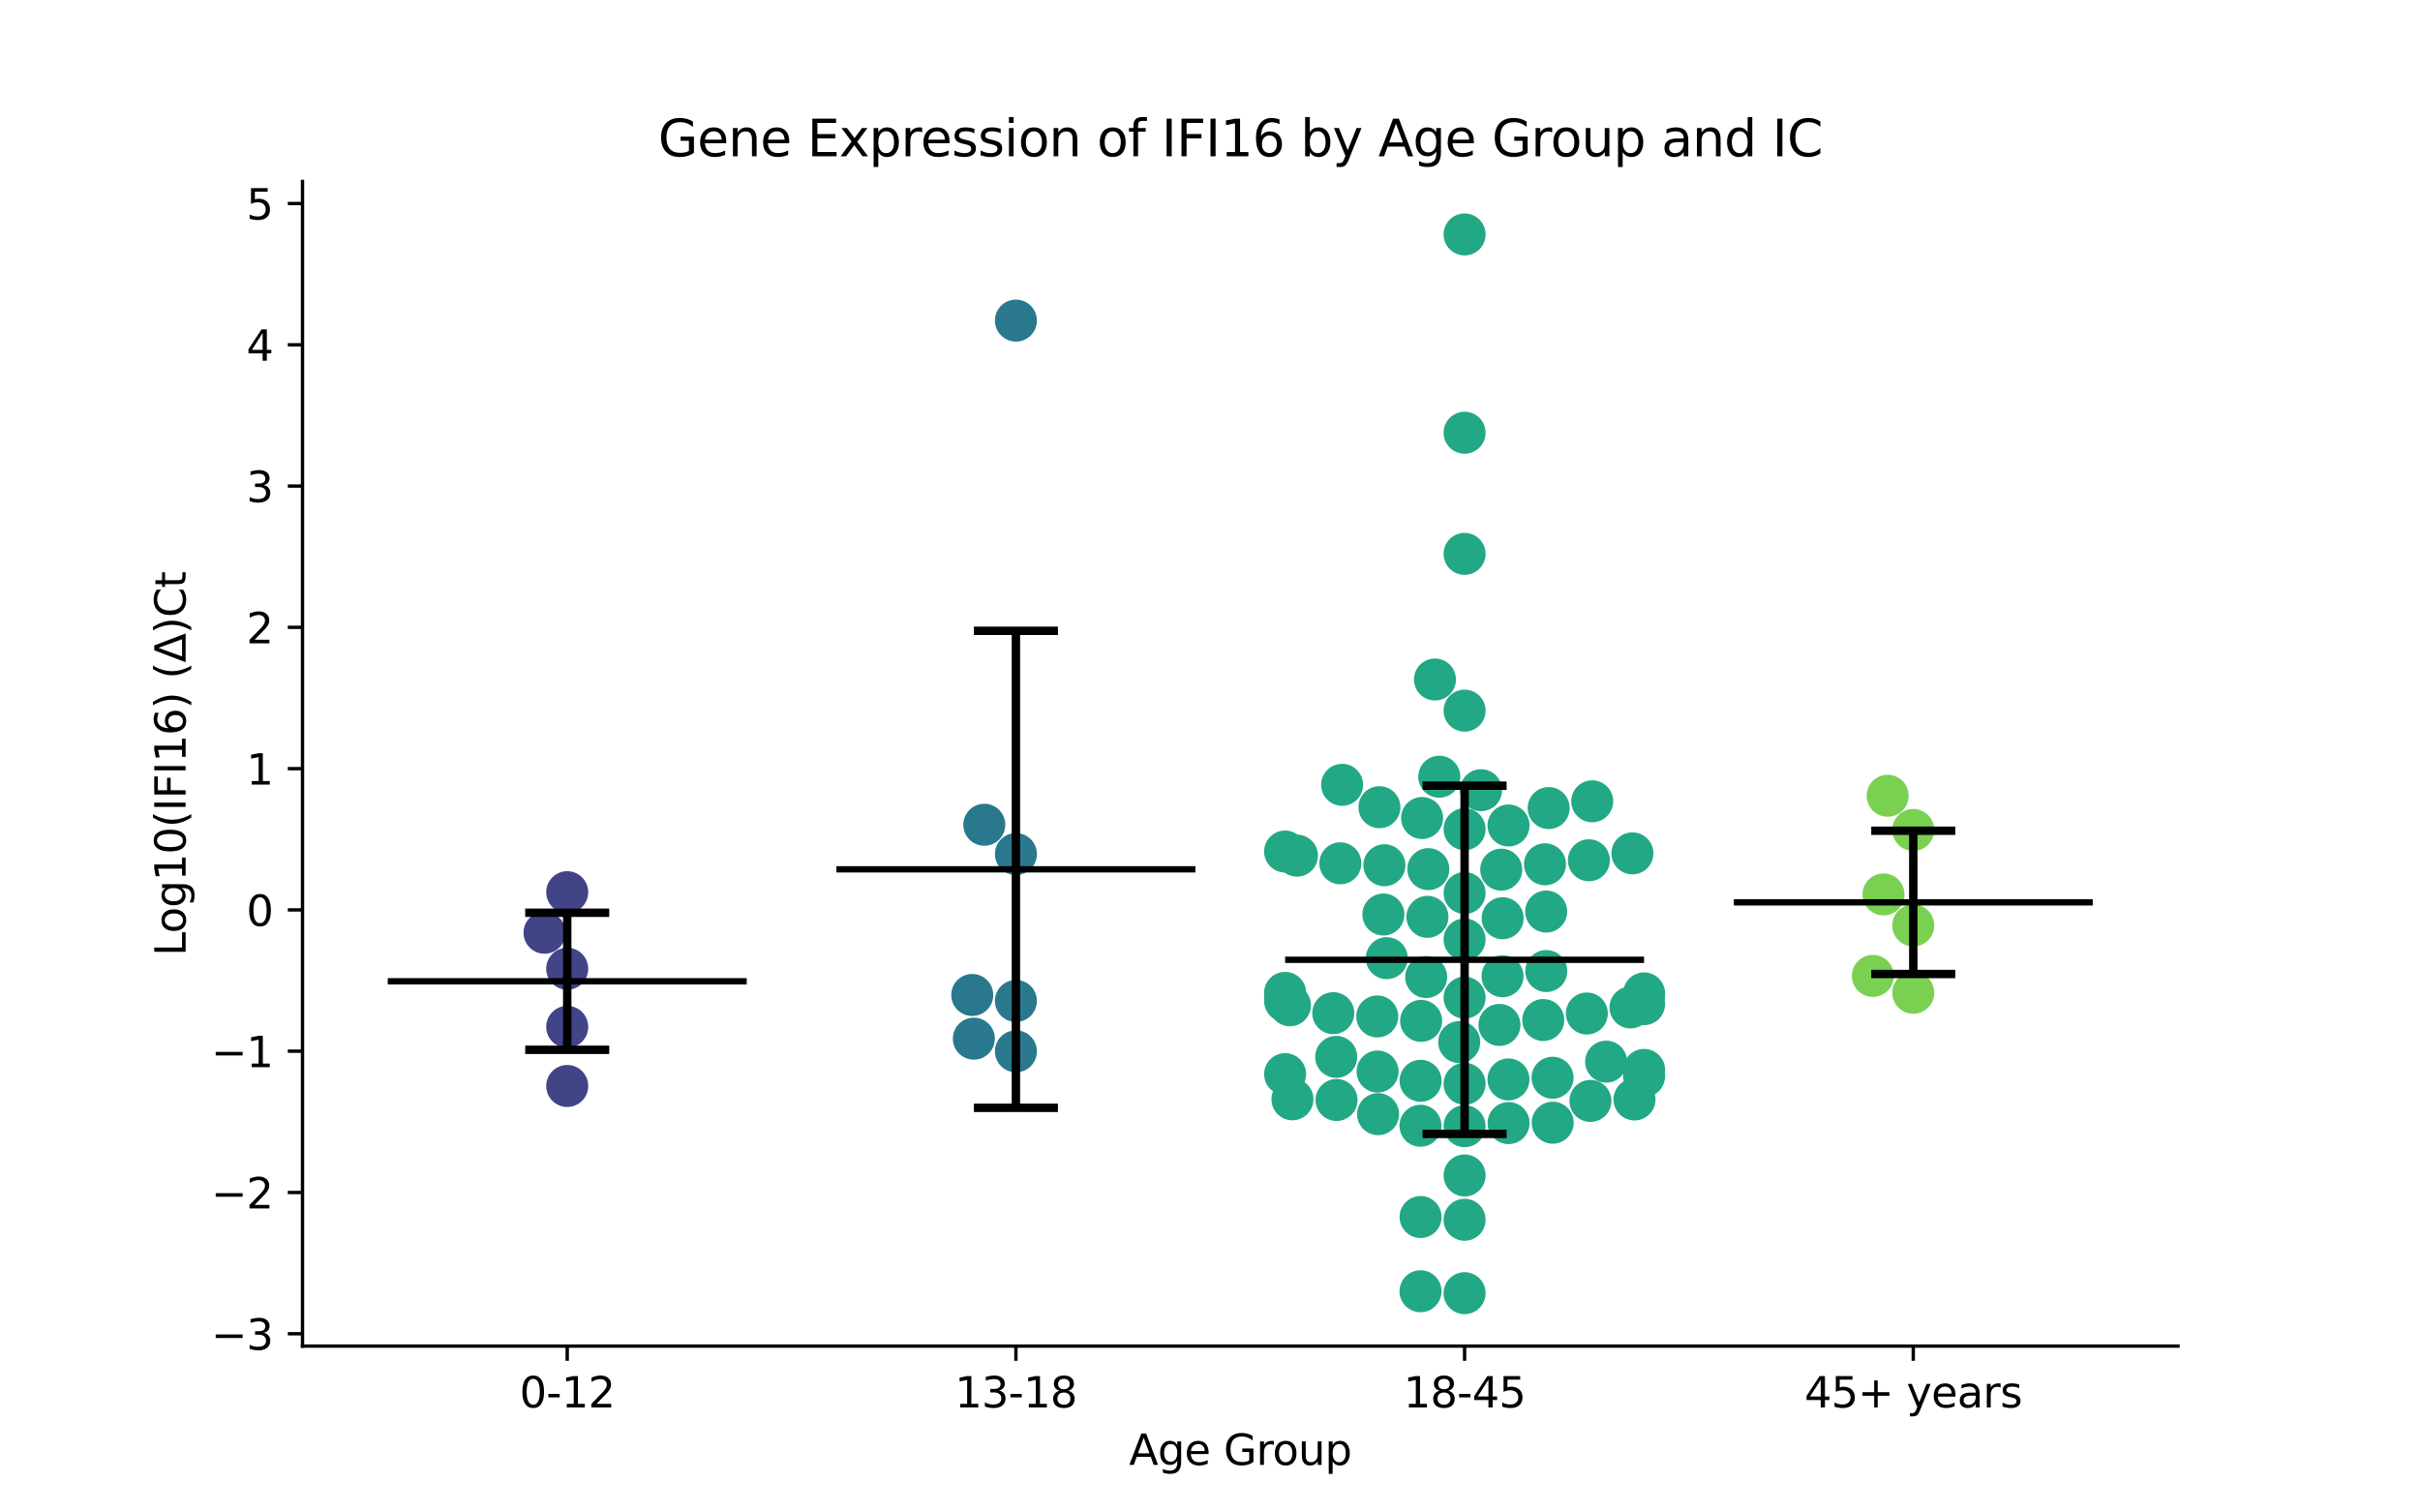 <?xml version="1.0" encoding="utf-8" standalone="no"?>
<!DOCTYPE svg PUBLIC "-//W3C//DTD SVG 1.1//EN"
  "http://www.w3.org/Graphics/SVG/1.1/DTD/svg11.dtd">
<svg xmlns:xlink="http://www.w3.org/1999/xlink" width="576pt" height="360pt" viewBox="0 0 576 360" xmlns="http://www.w3.org/2000/svg" version="1.1">
 <defs>
  <style type="text/css">*{stroke-linejoin: round; stroke-linecap: butt}</style>
 </defs>
 <g id="figure_1">
  <g id="patch_1">
   <path d="M 0 360 
L 576 360 
L 576 0 
L 0 0 
z
" style="fill: #ffffff"/>
  </g>
  <g id="axes_1">
   <g id="patch_2">
    <path d="M 72 320.4 
L 518.4 320.4 
L 518.4 43.2 
L 72 43.2 
z
" style="fill: #ffffff"/>
   </g>
   <g id="PathCollection_1">
    <defs>
     <path id="C0_0_2a2bb9b357" d="M 0 5 
C 1.326 5 2.598 4.473 3.536 3.536 
C 4.473 2.598 5 1.326 5 -0 
C 5 -1.326 4.473 -2.598 3.536 -3.536 
C 2.598 -4.473 1.326 -5 0 -5 
C -1.326 -5 -2.598 -4.473 -3.536 -3.536 
C -4.473 -2.598 -5 -1.326 -5 0 
C -5 1.326 -4.473 2.598 -3.536 3.536 
C -2.598 4.473 -1.326 5 0 5 
z
"/>
    </defs>
    <g clip-path="url(#p6f9112e0fc)">
     <use xlink:href="#C0_0_2a2bb9b357" x="135.009" y="258.481" style="fill: #414487"/>
    </g>
    <g clip-path="url(#p6f9112e0fc)">
     <use xlink:href="#C0_0_2a2bb9b357" x="135.009" y="212.359" style="fill: #414487"/>
    </g>
    <g clip-path="url(#p6f9112e0fc)">
     <use xlink:href="#C0_0_2a2bb9b357" x="135.009" y="244.415" style="fill: #414487"/>
    </g>
    <g clip-path="url(#p6f9112e0fc)">
     <use xlink:href="#C0_0_2a2bb9b357" x="135.009" y="230.581" style="fill: #414487"/>
    </g>
    <g clip-path="url(#p6f9112e0fc)">
     <use xlink:href="#C0_0_2a2bb9b357" x="129.608" y="222.005" style="fill: #414487"/>
    </g>
   </g>
   <g id="PathCollection_2">
    <defs>
     <path id="C1_0_0e72e555b3" d="M 0 5 
C 1.326 5 2.598 4.473 3.536 3.536 
C 4.473 2.598 5 1.326 5 -0 
C 5 -1.326 4.473 -2.598 3.536 -3.536 
C 2.598 -4.473 1.326 -5 0 -5 
C -1.326 -5 -2.598 -4.473 -3.536 -3.536 
C -4.473 -2.598 -5 -1.326 -5 0 
C -5 1.326 -4.473 2.598 -3.536 3.536 
C -2.598 4.473 -1.326 5 0 5 
z
"/>
    </defs>
    <g clip-path="url(#p6f9112e0fc)">
     <use xlink:href="#C1_0_0e72e555b3" x="241.803" y="250.237" style="fill: #2a788e"/>
    </g>
    <g clip-path="url(#p6f9112e0fc)">
     <use xlink:href="#C1_0_0e72e555b3" x="241.803" y="76.306" style="fill: #2a788e"/>
    </g>
    <g clip-path="url(#p6f9112e0fc)">
     <use xlink:href="#C1_0_0e72e555b3" x="231.41" y="236.822" style="fill: #2a788e"/>
    </g>
    <g clip-path="url(#p6f9112e0fc)">
     <use xlink:href="#C1_0_0e72e555b3" x="234.278" y="196.308" style="fill: #2a788e"/>
    </g>
    <g clip-path="url(#p6f9112e0fc)">
     <use xlink:href="#C1_0_0e72e555b3" x="241.803" y="203.282" style="fill: #2a788e"/>
    </g>
    <g clip-path="url(#p6f9112e0fc)">
     <use xlink:href="#C1_0_0e72e555b3" x="241.803" y="238.247" style="fill: #2a788e"/>
    </g>
    <g clip-path="url(#p6f9112e0fc)">
     <use xlink:href="#C1_0_0e72e555b3" x="231.791" y="247.222" style="fill: #2a788e"/>
    </g>
   </g>
   <g id="PathCollection_3">
    <defs>
     <path id="C2_0_ec15ab5135" d="M 0 5 
C 1.326 5 2.598 4.473 3.536 3.536 
C 4.473 2.598 5 1.326 5 -0 
C 5 -1.326 4.473 -2.598 3.536 -3.536 
C 2.598 -4.473 1.326 -5 0 -5 
C -1.326 -5 -2.598 -4.473 -3.536 -3.536 
C -4.473 -2.598 -5 -1.326 -5 0 
C -5 1.326 -4.473 2.598 -3.536 3.536 
C -2.598 4.473 -1.326 5 0 5 
z
"/>
    </defs>
    <g clip-path="url(#p6f9112e0fc)">
     <use xlink:href="#C2_0_ec15ab5135" x="308.697" y="203.656" style="fill: #22a884"/>
    </g>
    <g clip-path="url(#p6f9112e0fc)">
     <use xlink:href="#C2_0_ec15ab5135" x="348.597" y="197.363" style="fill: #22a884"/>
    </g>
    <g clip-path="url(#p6f9112e0fc)">
     <use xlink:href="#C2_0_ec15ab5135" x="388.541" y="203.119" style="fill: #22a884"/>
    </g>
    <g clip-path="url(#p6f9112e0fc)">
     <use xlink:href="#C2_0_ec15ab5135" x="338.248" y="242.992" style="fill: #22a884"/>
    </g>
    <g clip-path="url(#p6f9112e0fc)">
     <use xlink:href="#C2_0_ec15ab5135" x="338.12" y="289.675" style="fill: #22a884"/>
    </g>
    <g clip-path="url(#p6f9112e0fc)">
     <use xlink:href="#C2_0_ec15ab5135" x="367.731" y="205.714" style="fill: #22a884"/>
    </g>
    <g clip-path="url(#p6f9112e0fc)">
     <use xlink:href="#C2_0_ec15ab5135" x="339.964" y="206.871" style="fill: #22a884"/>
    </g>
    <g clip-path="url(#p6f9112e0fc)">
     <use xlink:href="#C2_0_ec15ab5135" x="352.514" y="188.085" style="fill: #22a884"/>
    </g>
    <g clip-path="url(#p6f9112e0fc)">
     <use xlink:href="#C2_0_ec15ab5135" x="348.597" y="212.563" style="fill: #22a884"/>
    </g>
    <g clip-path="url(#p6f9112e0fc)">
     <use xlink:href="#C2_0_ec15ab5135" x="342.571" y="184.872" style="fill: #22a884"/>
    </g>
    <g clip-path="url(#p6f9112e0fc)">
     <use xlink:href="#C2_0_ec15ab5135" x="338.475" y="194.704" style="fill: #22a884"/>
    </g>
    <g clip-path="url(#p6f9112e0fc)">
     <use xlink:href="#C2_0_ec15ab5135" x="319.443" y="186.803" style="fill: #22a884"/>
    </g>
    <g clip-path="url(#p6f9112e0fc)">
     <use xlink:href="#C2_0_ec15ab5135" x="339.456" y="232.549" style="fill: #22a884"/>
    </g>
    <g clip-path="url(#p6f9112e0fc)">
     <use xlink:href="#C2_0_ec15ab5135" x="369.532" y="256.518" style="fill: #22a884"/>
    </g>
    <g clip-path="url(#p6f9112e0fc)">
     <use xlink:href="#C2_0_ec15ab5135" x="348.597" y="131.834" style="fill: #22a884"/>
    </g>
    <g clip-path="url(#p6f9112e0fc)">
     <use xlink:href="#C2_0_ec15ab5135" x="330.074" y="228.06" style="fill: #22a884"/>
    </g>
    <g clip-path="url(#p6f9112e0fc)">
     <use xlink:href="#C2_0_ec15ab5135" x="378.975" y="190.727" style="fill: #22a884"/>
    </g>
    <g clip-path="url(#p6f9112e0fc)">
     <use xlink:href="#C2_0_ec15ab5135" x="391.315" y="239.006" style="fill: #22a884"/>
    </g>
    <g clip-path="url(#p6f9112e0fc)">
     <use xlink:href="#C2_0_ec15ab5135" x="348.597" y="290.329" style="fill: #22a884"/>
    </g>
    <g clip-path="url(#p6f9112e0fc)">
     <use xlink:href="#C2_0_ec15ab5135" x="391.315" y="236.995" style="fill: #22a884"/>
    </g>
    <g clip-path="url(#p6f9112e0fc)">
     <use xlink:href="#C2_0_ec15ab5135" x="368.612" y="192.336" style="fill: #22a884"/>
    </g>
    <g clip-path="url(#p6f9112e0fc)">
     <use xlink:href="#C2_0_ec15ab5135" x="341.544" y="161.738" style="fill: #22a884"/>
    </g>
    <g clip-path="url(#p6f9112e0fc)">
     <use xlink:href="#C2_0_ec15ab5135" x="348.597" y="268.054" style="fill: #22a884"/>
    </g>
    <g clip-path="url(#p6f9112e0fc)">
     <use xlink:href="#C2_0_ec15ab5135" x="327.807" y="241.932" style="fill: #22a884"/>
    </g>
    <g clip-path="url(#p6f9112e0fc)">
     <use xlink:href="#C2_0_ec15ab5135" x="329.264" y="217.671" style="fill: #22a884"/>
    </g>
    <g clip-path="url(#p6f9112e0fc)">
     <use xlink:href="#C2_0_ec15ab5135" x="307.025" y="239.275" style="fill: #22a884"/>
    </g>
    <g clip-path="url(#p6f9112e0fc)">
     <use xlink:href="#C2_0_ec15ab5135" x="378.546" y="262.04" style="fill: #22a884"/>
    </g>
    <g clip-path="url(#p6f9112e0fc)">
     <use xlink:href="#C2_0_ec15ab5135" x="319.021" y="205.481" style="fill: #22a884"/>
    </g>
    <g clip-path="url(#p6f9112e0fc)">
     <use xlink:href="#C2_0_ec15ab5135" x="348.597" y="102.996" style="fill: #22a884"/>
    </g>
    <g clip-path="url(#p6f9112e0fc)">
     <use xlink:href="#C2_0_ec15ab5135" x="388.086" y="239.792" style="fill: #22a884"/>
    </g>
    <g clip-path="url(#p6f9112e0fc)">
     <use xlink:href="#C2_0_ec15ab5135" x="328.328" y="192.133" style="fill: #22a884"/>
    </g>
    <g clip-path="url(#p6f9112e0fc)">
     <use xlink:href="#C2_0_ec15ab5135" x="305.879" y="202.682" style="fill: #22a884"/>
    </g>
    <g clip-path="url(#p6f9112e0fc)">
     <use xlink:href="#C2_0_ec15ab5135" x="348.597" y="55.8" style="fill: #22a884"/>
    </g>
    <g clip-path="url(#p6f9112e0fc)">
     <use xlink:href="#C2_0_ec15ab5135" x="391.315" y="254.665" style="fill: #22a884"/>
    </g>
    <g clip-path="url(#p6f9112e0fc)">
     <use xlink:href="#C2_0_ec15ab5135" x="338.124" y="257.25" style="fill: #22a884"/>
    </g>
    <g clip-path="url(#p6f9112e0fc)">
     <use xlink:href="#C2_0_ec15ab5135" x="348.597" y="169.146" style="fill: #22a884"/>
    </g>
    <g clip-path="url(#p6f9112e0fc)">
     <use xlink:href="#C2_0_ec15ab5135" x="359.056" y="196.48" style="fill: #22a884"/>
    </g>
    <g clip-path="url(#p6f9112e0fc)">
     <use xlink:href="#C2_0_ec15ab5135" x="368.022" y="216.967" style="fill: #22a884"/>
    </g>
    <g clip-path="url(#p6f9112e0fc)">
     <use xlink:href="#C2_0_ec15ab5135" x="359.041" y="256.928" style="fill: #22a884"/>
    </g>
    <g clip-path="url(#p6f9112e0fc)">
     <use xlink:href="#C2_0_ec15ab5135" x="338.098" y="267.951" style="fill: #22a884"/>
    </g>
    <g clip-path="url(#p6f9112e0fc)">
     <use xlink:href="#C2_0_ec15ab5135" x="338.108" y="307.342" style="fill: #22a884"/>
    </g>
    <g clip-path="url(#p6f9112e0fc)">
     <use xlink:href="#C2_0_ec15ab5135" x="348.597" y="307.8" style="fill: #22a884"/>
    </g>
    <g clip-path="url(#p6f9112e0fc)">
     <use xlink:href="#C2_0_ec15ab5135" x="357.317" y="206.992" style="fill: #22a884"/>
    </g>
    <g clip-path="url(#p6f9112e0fc)">
     <use xlink:href="#C2_0_ec15ab5135" x="305.879" y="236.634" style="fill: #22a884"/>
    </g>
    <g clip-path="url(#p6f9112e0fc)">
     <use xlink:href="#C2_0_ec15ab5135" x="305.879" y="238.271" style="fill: #22a884"/>
    </g>
    <g clip-path="url(#p6f9112e0fc)">
     <use xlink:href="#C2_0_ec15ab5135" x="359.069" y="267.316" style="fill: #22a884"/>
    </g>
    <g clip-path="url(#p6f9112e0fc)">
     <use xlink:href="#C2_0_ec15ab5135" x="329.509" y="205.942" style="fill: #22a884"/>
    </g>
    <g clip-path="url(#p6f9112e0fc)">
     <use xlink:href="#C2_0_ec15ab5135" x="348.597" y="237.47" style="fill: #22a884"/>
    </g>
    <g clip-path="url(#p6f9112e0fc)">
     <use xlink:href="#C2_0_ec15ab5135" x="327.882" y="255.046" style="fill: #22a884"/>
    </g>
    <g clip-path="url(#p6f9112e0fc)">
     <use xlink:href="#C2_0_ec15ab5135" x="368.044" y="231.127" style="fill: #22a884"/>
    </g>
    <g clip-path="url(#p6f9112e0fc)">
     <use xlink:href="#C2_0_ec15ab5135" x="391.315" y="256.16" style="fill: #22a884"/>
    </g>
    <g clip-path="url(#p6f9112e0fc)">
     <use xlink:href="#C2_0_ec15ab5135" x="318.04" y="251.561" style="fill: #22a884"/>
    </g>
    <g clip-path="url(#p6f9112e0fc)">
     <use xlink:href="#C2_0_ec15ab5135" x="369.568" y="267.226" style="fill: #22a884"/>
    </g>
    <g clip-path="url(#p6f9112e0fc)">
     <use xlink:href="#C2_0_ec15ab5135" x="348.597" y="257.964" style="fill: #22a884"/>
    </g>
    <g clip-path="url(#p6f9112e0fc)">
     <use xlink:href="#C2_0_ec15ab5135" x="391.315" y="236.456" style="fill: #22a884"/>
    </g>
    <g clip-path="url(#p6f9112e0fc)">
     <use xlink:href="#C2_0_ec15ab5135" x="328.007" y="265.186" style="fill: #22a884"/>
    </g>
    <g clip-path="url(#p6f9112e0fc)">
     <use xlink:href="#C2_0_ec15ab5135" x="367.323" y="242.785" style="fill: #22a884"/>
    </g>
    <g clip-path="url(#p6f9112e0fc)">
     <use xlink:href="#C2_0_ec15ab5135" x="307.623" y="261.656" style="fill: #22a884"/>
    </g>
    <g clip-path="url(#p6f9112e0fc)">
     <use xlink:href="#C2_0_ec15ab5135" x="318.122" y="261.815" style="fill: #22a884"/>
    </g>
    <g clip-path="url(#p6f9112e0fc)">
     <use xlink:href="#C2_0_ec15ab5135" x="356.894" y="243.948" style="fill: #22a884"/>
    </g>
    <g clip-path="url(#p6f9112e0fc)">
     <use xlink:href="#C2_0_ec15ab5135" x="317.34" y="241.148" style="fill: #22a884"/>
    </g>
    <g clip-path="url(#p6f9112e0fc)">
     <use xlink:href="#C2_0_ec15ab5135" x="382.29" y="252.697" style="fill: #22a884"/>
    </g>
    <g clip-path="url(#p6f9112e0fc)">
     <use xlink:href="#C2_0_ec15ab5135" x="347.313" y="248.039" style="fill: #22a884"/>
    </g>
    <g clip-path="url(#p6f9112e0fc)">
     <use xlink:href="#C2_0_ec15ab5135" x="357.655" y="218.553" style="fill: #22a884"/>
    </g>
    <g clip-path="url(#p6f9112e0fc)">
     <use xlink:href="#C2_0_ec15ab5135" x="389.039" y="261.685" style="fill: #22a884"/>
    </g>
    <g clip-path="url(#p6f9112e0fc)">
     <use xlink:href="#C2_0_ec15ab5135" x="378.183" y="204.761" style="fill: #22a884"/>
    </g>
    <g clip-path="url(#p6f9112e0fc)">
     <use xlink:href="#C2_0_ec15ab5135" x="339.748" y="218.229" style="fill: #22a884"/>
    </g>
    <g clip-path="url(#p6f9112e0fc)">
     <use xlink:href="#C2_0_ec15ab5135" x="377.695" y="241.232" style="fill: #22a884"/>
    </g>
    <g clip-path="url(#p6f9112e0fc)">
     <use xlink:href="#C2_0_ec15ab5135" x="305.879" y="236.327" style="fill: #22a884"/>
    </g>
    <g clip-path="url(#p6f9112e0fc)">
     <use xlink:href="#C2_0_ec15ab5135" x="305.879" y="255.671" style="fill: #22a884"/>
    </g>
    <g clip-path="url(#p6f9112e0fc)">
     <use xlink:href="#C2_0_ec15ab5135" x="357.624" y="232.363" style="fill: #22a884"/>
    </g>
    <g clip-path="url(#p6f9112e0fc)">
     <use xlink:href="#C2_0_ec15ab5135" x="348.597" y="223.611" style="fill: #22a884"/>
    </g>
    <g clip-path="url(#p6f9112e0fc)">
     <use xlink:href="#C2_0_ec15ab5135" x="348.597" y="279.78" style="fill: #22a884"/>
    </g>
   </g>
   <g id="PathCollection_4">
    <defs>
     <path id="C3_0_321450a518" d="M 0 5 
C 1.326 5 2.598 4.473 3.536 3.536 
C 4.473 2.598 5 1.326 5 -0 
C 5 -1.326 4.473 -2.598 3.536 -3.536 
C 2.598 -4.473 1.326 -5 0 -5 
C -1.326 -5 -2.598 -4.473 -3.536 -3.536 
C -4.473 -2.598 -5 -1.326 -5 0 
C -5 1.326 -4.473 2.598 -3.536 3.536 
C -2.598 4.473 -1.326 5 0 5 
z
"/>
    </defs>
    <g clip-path="url(#p6f9112e0fc)">
     <use xlink:href="#C3_0_321450a518" x="445.773" y="232.29" style="fill: #7ad151"/>
    </g>
    <g clip-path="url(#p6f9112e0fc)">
     <use xlink:href="#C3_0_321450a518" x="455.391" y="197.543" style="fill: #7ad151"/>
    </g>
    <g clip-path="url(#p6f9112e0fc)">
     <use xlink:href="#C3_0_321450a518" x="449.291" y="189.404" style="fill: #7ad151"/>
    </g>
    <g clip-path="url(#p6f9112e0fc)">
     <use xlink:href="#C3_0_321450a518" x="455.391" y="220.272" style="fill: #7ad151"/>
    </g>
    <g clip-path="url(#p6f9112e0fc)">
     <use xlink:href="#C3_0_321450a518" x="455.391" y="236.3" style="fill: #7ad151"/>
    </g>
    <g clip-path="url(#p6f9112e0fc)">
     <use xlink:href="#C3_0_321450a518" x="448.307" y="212.891" style="fill: #7ad151"/>
    </g>
   </g>
   <g id="matplotlib.axis_1">
    <g id="xtick_1">
     <g id="line2d_1">
      <defs>
       <path id="m62297b209f" d="M 0 0 
L 0 3.5 
" style="stroke: #000000; stroke-width: 0.8"/>
      </defs>
      <g>
       <use xlink:href="#m62297b209f" x="135.009" y="320.4" style="stroke: #000000; stroke-width: 0.8"/>
      </g>
     </g>
     <g id="text_1">
      <!-- 0-12 -->
      <g transform="translate(123.661 334.998) scale(0.1 -0.1)">
       <defs>
        <path id="DejaVuSans-30" d="M 2034 4250 
Q 1547 4250 1301 3770 
Q 1056 3291 1056 2328 
Q 1056 1369 1301 889 
Q 1547 409 2034 409 
Q 2525 409 2770 889 
Q 3016 1369 3016 2328 
Q 3016 3291 2770 3770 
Q 2525 4250 2034 4250 
z
M 2034 4750 
Q 2819 4750 3233 4129 
Q 3647 3509 3647 2328 
Q 3647 1150 3233 529 
Q 2819 -91 2034 -91 
Q 1250 -91 836 529 
Q 422 1150 422 2328 
Q 422 3509 836 4129 
Q 1250 4750 2034 4750 
z
" transform="scale(0.016)"/>
        <path id="DejaVuSans-2d" d="M 313 2009 
L 1997 2009 
L 1997 1497 
L 313 1497 
L 313 2009 
z
" transform="scale(0.016)"/>
        <path id="DejaVuSans-31" d="M 794 531 
L 1825 531 
L 1825 4091 
L 703 3866 
L 703 4441 
L 1819 4666 
L 2450 4666 
L 2450 531 
L 3481 531 
L 3481 0 
L 794 0 
L 794 531 
z
" transform="scale(0.016)"/>
        <path id="DejaVuSans-32" d="M 1228 531 
L 3431 531 
L 3431 0 
L 469 0 
L 469 531 
Q 828 903 1448 1529 
Q 2069 2156 2228 2338 
Q 2531 2678 2651 2914 
Q 2772 3150 2772 3378 
Q 2772 3750 2511 3984 
Q 2250 4219 1831 4219 
Q 1534 4219 1204 4116 
Q 875 4013 500 3803 
L 500 4441 
Q 881 4594 1212 4672 
Q 1544 4750 1819 4750 
Q 2544 4750 2975 4387 
Q 3406 4025 3406 3419 
Q 3406 3131 3298 2873 
Q 3191 2616 2906 2266 
Q 2828 2175 2409 1742 
Q 1991 1309 1228 531 
z
" transform="scale(0.016)"/>
       </defs>
       <use xlink:href="#DejaVuSans-30"/>
       <use xlink:href="#DejaVuSans-2d" x="63.623"/>
       <use xlink:href="#DejaVuSans-31" x="99.707"/>
       <use xlink:href="#DejaVuSans-32" x="163.33"/>
      </g>
     </g>
    </g>
    <g id="xtick_2">
     <g id="line2d_2">
      <g>
       <use xlink:href="#m62297b209f" x="241.803" y="320.4" style="stroke: #000000; stroke-width: 0.8"/>
      </g>
     </g>
     <g id="text_2">
      <!-- 13-18 -->
      <g transform="translate(227.274 334.998) scale(0.1 -0.1)">
       <defs>
        <path id="DejaVuSans-33" d="M 2597 2516 
Q 3050 2419 3304 2112 
Q 3559 1806 3559 1356 
Q 3559 666 3084 287 
Q 2609 -91 1734 -91 
Q 1441 -91 1130 -33 
Q 819 25 488 141 
L 488 750 
Q 750 597 1062 519 
Q 1375 441 1716 441 
Q 2309 441 2620 675 
Q 2931 909 2931 1356 
Q 2931 1769 2642 2001 
Q 2353 2234 1838 2234 
L 1294 2234 
L 1294 2753 
L 1863 2753 
Q 2328 2753 2575 2939 
Q 2822 3125 2822 3475 
Q 2822 3834 2567 4026 
Q 2313 4219 1838 4219 
Q 1578 4219 1281 4162 
Q 984 4106 628 3988 
L 628 4550 
Q 988 4650 1302 4700 
Q 1616 4750 1894 4750 
Q 2613 4750 3031 4423 
Q 3450 4097 3450 3541 
Q 3450 3153 3228 2886 
Q 3006 2619 2597 2516 
z
" transform="scale(0.016)"/>
        <path id="DejaVuSans-38" d="M 2034 2216 
Q 1584 2216 1326 1975 
Q 1069 1734 1069 1313 
Q 1069 891 1326 650 
Q 1584 409 2034 409 
Q 2484 409 2743 651 
Q 3003 894 3003 1313 
Q 3003 1734 2745 1975 
Q 2488 2216 2034 2216 
z
M 1403 2484 
Q 997 2584 770 2862 
Q 544 3141 544 3541 
Q 544 4100 942 4425 
Q 1341 4750 2034 4750 
Q 2731 4750 3128 4425 
Q 3525 4100 3525 3541 
Q 3525 3141 3298 2862 
Q 3072 2584 2669 2484 
Q 3125 2378 3379 2068 
Q 3634 1759 3634 1313 
Q 3634 634 3220 271 
Q 2806 -91 2034 -91 
Q 1263 -91 848 271 
Q 434 634 434 1313 
Q 434 1759 690 2068 
Q 947 2378 1403 2484 
z
M 1172 3481 
Q 1172 3119 1398 2916 
Q 1625 2713 2034 2713 
Q 2441 2713 2670 2916 
Q 2900 3119 2900 3481 
Q 2900 3844 2670 4047 
Q 2441 4250 2034 4250 
Q 1625 4250 1398 4047 
Q 1172 3844 1172 3481 
z
" transform="scale(0.016)"/>
       </defs>
       <use xlink:href="#DejaVuSans-31"/>
       <use xlink:href="#DejaVuSans-33" x="63.623"/>
       <use xlink:href="#DejaVuSans-2d" x="127.246"/>
       <use xlink:href="#DejaVuSans-31" x="163.33"/>
       <use xlink:href="#DejaVuSans-38" x="226.953"/>
      </g>
     </g>
    </g>
    <g id="xtick_3">
     <g id="line2d_3">
      <g>
       <use xlink:href="#m62297b209f" x="348.597" y="320.4" style="stroke: #000000; stroke-width: 0.8"/>
      </g>
     </g>
     <g id="text_3">
      <!-- 18-45 -->
      <g transform="translate(334.068 334.998) scale(0.1 -0.1)">
       <defs>
        <path id="DejaVuSans-34" d="M 2419 4116 
L 825 1625 
L 2419 1625 
L 2419 4116 
z
M 2253 4666 
L 3047 4666 
L 3047 1625 
L 3713 1625 
L 3713 1100 
L 3047 1100 
L 3047 0 
L 2419 0 
L 2419 1100 
L 313 1100 
L 313 1709 
L 2253 4666 
z
" transform="scale(0.016)"/>
        <path id="DejaVuSans-35" d="M 691 4666 
L 3169 4666 
L 3169 4134 
L 1269 4134 
L 1269 2991 
Q 1406 3038 1543 3061 
Q 1681 3084 1819 3084 
Q 2600 3084 3056 2656 
Q 3513 2228 3513 1497 
Q 3513 744 3044 326 
Q 2575 -91 1722 -91 
Q 1428 -91 1123 -41 
Q 819 9 494 109 
L 494 744 
Q 775 591 1075 516 
Q 1375 441 1709 441 
Q 2250 441 2565 725 
Q 2881 1009 2881 1497 
Q 2881 1984 2565 2268 
Q 2250 2553 1709 2553 
Q 1456 2553 1204 2497 
Q 953 2441 691 2322 
L 691 4666 
z
" transform="scale(0.016)"/>
       </defs>
       <use xlink:href="#DejaVuSans-31"/>
       <use xlink:href="#DejaVuSans-38" x="63.623"/>
       <use xlink:href="#DejaVuSans-2d" x="127.246"/>
       <use xlink:href="#DejaVuSans-34" x="163.33"/>
       <use xlink:href="#DejaVuSans-35" x="226.953"/>
      </g>
     </g>
    </g>
    <g id="xtick_4">
     <g id="line2d_4">
      <g>
       <use xlink:href="#m62297b209f" x="455.391" y="320.4" style="stroke: #000000; stroke-width: 0.8"/>
      </g>
     </g>
     <g id="text_4">
      <!-- 45+ years -->
      <g transform="translate(429.49 334.998) scale(0.1 -0.1)">
       <defs>
        <path id="DejaVuSans-2b" d="M 2944 4013 
L 2944 2272 
L 4684 2272 
L 4684 1741 
L 2944 1741 
L 2944 0 
L 2419 0 
L 2419 1741 
L 678 1741 
L 678 2272 
L 2419 2272 
L 2419 4013 
L 2944 4013 
z
" transform="scale(0.016)"/>
        <path id="DejaVuSans-20" transform="scale(0.016)"/>
        <path id="DejaVuSans-79" d="M 2059 -325 
Q 1816 -950 1584 -1140 
Q 1353 -1331 966 -1331 
L 506 -1331 
L 506 -850 
L 844 -850 
Q 1081 -850 1212 -737 
Q 1344 -625 1503 -206 
L 1606 56 
L 191 3500 
L 800 3500 
L 1894 763 
L 2988 3500 
L 3597 3500 
L 2059 -325 
z
" transform="scale(0.016)"/>
        <path id="DejaVuSans-65" d="M 3597 1894 
L 3597 1613 
L 953 1613 
Q 991 1019 1311 708 
Q 1631 397 2203 397 
Q 2534 397 2845 478 
Q 3156 559 3463 722 
L 3463 178 
Q 3153 47 2828 -22 
Q 2503 -91 2169 -91 
Q 1331 -91 842 396 
Q 353 884 353 1716 
Q 353 2575 817 3079 
Q 1281 3584 2069 3584 
Q 2775 3584 3186 3129 
Q 3597 2675 3597 1894 
z
M 3022 2063 
Q 3016 2534 2758 2815 
Q 2500 3097 2075 3097 
Q 1594 3097 1305 2825 
Q 1016 2553 972 2059 
L 3022 2063 
z
" transform="scale(0.016)"/>
        <path id="DejaVuSans-61" d="M 2194 1759 
Q 1497 1759 1228 1600 
Q 959 1441 959 1056 
Q 959 750 1161 570 
Q 1363 391 1709 391 
Q 2188 391 2477 730 
Q 2766 1069 2766 1631 
L 2766 1759 
L 2194 1759 
z
M 3341 1997 
L 3341 0 
L 2766 0 
L 2766 531 
Q 2569 213 2275 61 
Q 1981 -91 1556 -91 
Q 1019 -91 701 211 
Q 384 513 384 1019 
Q 384 1609 779 1909 
Q 1175 2209 1959 2209 
L 2766 2209 
L 2766 2266 
Q 2766 2663 2505 2880 
Q 2244 3097 1772 3097 
Q 1472 3097 1187 3025 
Q 903 2953 641 2809 
L 641 3341 
Q 956 3463 1253 3523 
Q 1550 3584 1831 3584 
Q 2591 3584 2966 3190 
Q 3341 2797 3341 1997 
z
" transform="scale(0.016)"/>
        <path id="DejaVuSans-72" d="M 2631 2963 
Q 2534 3019 2420 3045 
Q 2306 3072 2169 3072 
Q 1681 3072 1420 2755 
Q 1159 2438 1159 1844 
L 1159 0 
L 581 0 
L 581 3500 
L 1159 3500 
L 1159 2956 
Q 1341 3275 1631 3429 
Q 1922 3584 2338 3584 
Q 2397 3584 2469 3576 
Q 2541 3569 2628 3553 
L 2631 2963 
z
" transform="scale(0.016)"/>
        <path id="DejaVuSans-73" d="M 2834 3397 
L 2834 2853 
Q 2591 2978 2328 3040 
Q 2066 3103 1784 3103 
Q 1356 3103 1142 2972 
Q 928 2841 928 2578 
Q 928 2378 1081 2264 
Q 1234 2150 1697 2047 
L 1894 2003 
Q 2506 1872 2764 1633 
Q 3022 1394 3022 966 
Q 3022 478 2636 193 
Q 2250 -91 1575 -91 
Q 1294 -91 989 -36 
Q 684 19 347 128 
L 347 722 
Q 666 556 975 473 
Q 1284 391 1588 391 
Q 1994 391 2212 530 
Q 2431 669 2431 922 
Q 2431 1156 2273 1281 
Q 2116 1406 1581 1522 
L 1381 1569 
Q 847 1681 609 1914 
Q 372 2147 372 2553 
Q 372 3047 722 3315 
Q 1072 3584 1716 3584 
Q 2034 3584 2315 3537 
Q 2597 3491 2834 3397 
z
" transform="scale(0.016)"/>
       </defs>
       <use xlink:href="#DejaVuSans-34"/>
       <use xlink:href="#DejaVuSans-35" x="63.623"/>
       <use xlink:href="#DejaVuSans-2b" x="127.246"/>
       <use xlink:href="#DejaVuSans-20" x="211.035"/>
       <use xlink:href="#DejaVuSans-79" x="242.822"/>
       <use xlink:href="#DejaVuSans-65" x="302.002"/>
       <use xlink:href="#DejaVuSans-61" x="363.525"/>
       <use xlink:href="#DejaVuSans-72" x="424.805"/>
       <use xlink:href="#DejaVuSans-73" x="465.918"/>
      </g>
     </g>
    </g>
    <g id="text_5">
     <!-- Age Group -->
     <g transform="translate(268.72 348.677) scale(0.1 -0.1)">
      <defs>
       <path id="DejaVuSans-41" d="M 2188 4044 
L 1331 1722 
L 3047 1722 
L 2188 4044 
z
M 1831 4666 
L 2547 4666 
L 4325 0 
L 3669 0 
L 3244 1197 
L 1141 1197 
L 716 0 
L 50 0 
L 1831 4666 
z
" transform="scale(0.016)"/>
       <path id="DejaVuSans-67" d="M 2906 1791 
Q 2906 2416 2648 2759 
Q 2391 3103 1925 3103 
Q 1463 3103 1205 2759 
Q 947 2416 947 1791 
Q 947 1169 1205 825 
Q 1463 481 1925 481 
Q 2391 481 2648 825 
Q 2906 1169 2906 1791 
z
M 3481 434 
Q 3481 -459 3084 -895 
Q 2688 -1331 1869 -1331 
Q 1566 -1331 1297 -1286 
Q 1028 -1241 775 -1147 
L 775 -588 
Q 1028 -725 1275 -790 
Q 1522 -856 1778 -856 
Q 2344 -856 2625 -561 
Q 2906 -266 2906 331 
L 2906 616 
Q 2728 306 2450 153 
Q 2172 0 1784 0 
Q 1141 0 747 490 
Q 353 981 353 1791 
Q 353 2603 747 3093 
Q 1141 3584 1784 3584 
Q 2172 3584 2450 3431 
Q 2728 3278 2906 2969 
L 2906 3500 
L 3481 3500 
L 3481 434 
z
" transform="scale(0.016)"/>
       <path id="DejaVuSans-47" d="M 3809 666 
L 3809 1919 
L 2778 1919 
L 2778 2438 
L 4434 2438 
L 4434 434 
Q 4069 175 3628 42 
Q 3188 -91 2688 -91 
Q 1594 -91 976 548 
Q 359 1188 359 2328 
Q 359 3472 976 4111 
Q 1594 4750 2688 4750 
Q 3144 4750 3555 4637 
Q 3966 4525 4313 4306 
L 4313 3634 
Q 3963 3931 3569 4081 
Q 3175 4231 2741 4231 
Q 1884 4231 1454 3753 
Q 1025 3275 1025 2328 
Q 1025 1384 1454 906 
Q 1884 428 2741 428 
Q 3075 428 3337 486 
Q 3600 544 3809 666 
z
" transform="scale(0.016)"/>
       <path id="DejaVuSans-6f" d="M 1959 3097 
Q 1497 3097 1228 2736 
Q 959 2375 959 1747 
Q 959 1119 1226 758 
Q 1494 397 1959 397 
Q 2419 397 2687 759 
Q 2956 1122 2956 1747 
Q 2956 2369 2687 2733 
Q 2419 3097 1959 3097 
z
M 1959 3584 
Q 2709 3584 3137 3096 
Q 3566 2609 3566 1747 
Q 3566 888 3137 398 
Q 2709 -91 1959 -91 
Q 1206 -91 779 398 
Q 353 888 353 1747 
Q 353 2609 779 3096 
Q 1206 3584 1959 3584 
z
" transform="scale(0.016)"/>
       <path id="DejaVuSans-75" d="M 544 1381 
L 544 3500 
L 1119 3500 
L 1119 1403 
Q 1119 906 1312 657 
Q 1506 409 1894 409 
Q 2359 409 2629 706 
Q 2900 1003 2900 1516 
L 2900 3500 
L 3475 3500 
L 3475 0 
L 2900 0 
L 2900 538 
Q 2691 219 2414 64 
Q 2138 -91 1772 -91 
Q 1169 -91 856 284 
Q 544 659 544 1381 
z
M 1991 3584 
L 1991 3584 
z
" transform="scale(0.016)"/>
       <path id="DejaVuSans-70" d="M 1159 525 
L 1159 -1331 
L 581 -1331 
L 581 3500 
L 1159 3500 
L 1159 2969 
Q 1341 3281 1617 3432 
Q 1894 3584 2278 3584 
Q 2916 3584 3314 3078 
Q 3713 2572 3713 1747 
Q 3713 922 3314 415 
Q 2916 -91 2278 -91 
Q 1894 -91 1617 61 
Q 1341 213 1159 525 
z
M 3116 1747 
Q 3116 2381 2855 2742 
Q 2594 3103 2138 3103 
Q 1681 3103 1420 2742 
Q 1159 2381 1159 1747 
Q 1159 1113 1420 752 
Q 1681 391 2138 391 
Q 2594 391 2855 752 
Q 3116 1113 3116 1747 
z
" transform="scale(0.016)"/>
      </defs>
      <use xlink:href="#DejaVuSans-41"/>
      <use xlink:href="#DejaVuSans-67" x="68.408"/>
      <use xlink:href="#DejaVuSans-65" x="131.885"/>
      <use xlink:href="#DejaVuSans-20" x="193.408"/>
      <use xlink:href="#DejaVuSans-47" x="225.195"/>
      <use xlink:href="#DejaVuSans-72" x="302.686"/>
      <use xlink:href="#DejaVuSans-6f" x="341.549"/>
      <use xlink:href="#DejaVuSans-75" x="402.73"/>
      <use xlink:href="#DejaVuSans-70" x="466.109"/>
     </g>
    </g>
   </g>
   <g id="matplotlib.axis_2">
    <g id="ytick_1">
     <g id="line2d_5">
      <defs>
       <path id="me2196ff09c" d="M 0 0 
L -3.5 0 
" style="stroke: #000000; stroke-width: 0.8"/>
      </defs>
      <g>
       <use xlink:href="#me2196ff09c" x="72" y="317.462" style="stroke: #000000; stroke-width: 0.8"/>
      </g>
     </g>
     <g id="text_6">
      <!-- −3 -->
      <g transform="translate(50.258 321.262) scale(0.1 -0.1)">
       <defs>
        <path id="DejaVuSans-2212" d="M 678 2272 
L 4684 2272 
L 4684 1741 
L 678 1741 
L 678 2272 
z
" transform="scale(0.016)"/>
       </defs>
       <use xlink:href="#DejaVuSans-2212"/>
       <use xlink:href="#DejaVuSans-33" x="83.789"/>
      </g>
     </g>
    </g>
    <g id="ytick_2">
     <g id="line2d_6">
      <g>
       <use xlink:href="#me2196ff09c" x="72" y="283.834" style="stroke: #000000; stroke-width: 0.8"/>
      </g>
     </g>
     <g id="text_7">
      <!-- −2 -->
      <g transform="translate(50.258 287.633) scale(0.1 -0.1)">
       <use xlink:href="#DejaVuSans-2212"/>
       <use xlink:href="#DejaVuSans-32" x="83.789"/>
      </g>
     </g>
    </g>
    <g id="ytick_3">
     <g id="line2d_7">
      <g>
       <use xlink:href="#me2196ff09c" x="72" y="250.206" style="stroke: #000000; stroke-width: 0.8"/>
      </g>
     </g>
     <g id="text_8">
      <!-- −1 -->
      <g transform="translate(50.258 254.005) scale(0.1 -0.1)">
       <use xlink:href="#DejaVuSans-2212"/>
       <use xlink:href="#DejaVuSans-31" x="83.789"/>
      </g>
     </g>
    </g>
    <g id="ytick_4">
     <g id="line2d_8">
      <g>
       <use xlink:href="#me2196ff09c" x="72" y="216.578" style="stroke: #000000; stroke-width: 0.8"/>
      </g>
     </g>
     <g id="text_9">
      <!-- 0 -->
      <g transform="translate(58.638 220.377) scale(0.1 -0.1)">
       <use xlink:href="#DejaVuSans-30"/>
      </g>
     </g>
    </g>
    <g id="ytick_5">
     <g id="line2d_9">
      <g>
       <use xlink:href="#me2196ff09c" x="72" y="182.95" style="stroke: #000000; stroke-width: 0.8"/>
      </g>
     </g>
     <g id="text_10">
      <!-- 1 -->
      <g transform="translate(58.638 186.749) scale(0.1 -0.1)">
       <use xlink:href="#DejaVuSans-31"/>
      </g>
     </g>
    </g>
    <g id="ytick_6">
     <g id="line2d_10">
      <g>
       <use xlink:href="#me2196ff09c" x="72" y="149.322" style="stroke: #000000; stroke-width: 0.8"/>
      </g>
     </g>
     <g id="text_11">
      <!-- 2 -->
      <g transform="translate(58.638 153.121) scale(0.1 -0.1)">
       <use xlink:href="#DejaVuSans-32"/>
      </g>
     </g>
    </g>
    <g id="ytick_7">
     <g id="line2d_11">
      <g>
       <use xlink:href="#me2196ff09c" x="72" y="115.694" style="stroke: #000000; stroke-width: 0.8"/>
      </g>
     </g>
     <g id="text_12">
      <!-- 3 -->
      <g transform="translate(58.638 119.493) scale(0.1 -0.1)">
       <use xlink:href="#DejaVuSans-33"/>
      </g>
     </g>
    </g>
    <g id="ytick_8">
     <g id="line2d_12">
      <g>
       <use xlink:href="#me2196ff09c" x="72" y="82.066" style="stroke: #000000; stroke-width: 0.8"/>
      </g>
     </g>
     <g id="text_13">
      <!-- 4 -->
      <g transform="translate(58.638 85.865) scale(0.1 -0.1)">
       <use xlink:href="#DejaVuSans-34"/>
      </g>
     </g>
    </g>
    <g id="ytick_9">
     <g id="line2d_13">
      <g>
       <use xlink:href="#me2196ff09c" x="72" y="48.438" style="stroke: #000000; stroke-width: 0.8"/>
      </g>
     </g>
     <g id="text_14">
      <!-- 5 -->
      <g transform="translate(58.638 52.237) scale(0.1 -0.1)">
       <use xlink:href="#DejaVuSans-35"/>
      </g>
     </g>
    </g>
    <g id="text_15">
     <!-- Log10(IFI16) (Δ)Ct -->
     <g transform="translate(44.178 227.547) rotate(-90) scale(0.1 -0.1)">
      <defs>
       <path id="DejaVuSans-4c" d="M 628 4666 
L 1259 4666 
L 1259 531 
L 3531 531 
L 3531 0 
L 628 0 
L 628 4666 
z
" transform="scale(0.016)"/>
       <path id="DejaVuSans-28" d="M 1984 4856 
Q 1566 4138 1362 3434 
Q 1159 2731 1159 2009 
Q 1159 1288 1364 580 
Q 1569 -128 1984 -844 
L 1484 -844 
Q 1016 -109 783 600 
Q 550 1309 550 2009 
Q 550 2706 781 3412 
Q 1013 4119 1484 4856 
L 1984 4856 
z
" transform="scale(0.016)"/>
       <path id="DejaVuSans-49" d="M 628 4666 
L 1259 4666 
L 1259 0 
L 628 0 
L 628 4666 
z
" transform="scale(0.016)"/>
       <path id="DejaVuSans-46" d="M 628 4666 
L 3309 4666 
L 3309 4134 
L 1259 4134 
L 1259 2759 
L 3109 2759 
L 3109 2228 
L 1259 2228 
L 1259 0 
L 628 0 
L 628 4666 
z
" transform="scale(0.016)"/>
       <path id="DejaVuSans-36" d="M 2113 2584 
Q 1688 2584 1439 2293 
Q 1191 2003 1191 1497 
Q 1191 994 1439 701 
Q 1688 409 2113 409 
Q 2538 409 2786 701 
Q 3034 994 3034 1497 
Q 3034 2003 2786 2293 
Q 2538 2584 2113 2584 
z
M 3366 4563 
L 3366 3988 
Q 3128 4100 2886 4159 
Q 2644 4219 2406 4219 
Q 1781 4219 1451 3797 
Q 1122 3375 1075 2522 
Q 1259 2794 1537 2939 
Q 1816 3084 2150 3084 
Q 2853 3084 3261 2657 
Q 3669 2231 3669 1497 
Q 3669 778 3244 343 
Q 2819 -91 2113 -91 
Q 1303 -91 875 529 
Q 447 1150 447 2328 
Q 447 3434 972 4092 
Q 1497 4750 2381 4750 
Q 2619 4750 2861 4703 
Q 3103 4656 3366 4563 
z
" transform="scale(0.016)"/>
       <path id="DejaVuSans-29" d="M 513 4856 
L 1013 4856 
Q 1481 4119 1714 3412 
Q 1947 2706 1947 2009 
Q 1947 1309 1714 600 
Q 1481 -109 1013 -844 
L 513 -844 
Q 928 -128 1133 580 
Q 1338 1288 1338 2009 
Q 1338 2731 1133 3434 
Q 928 4138 513 4856 
z
" transform="scale(0.016)"/>
       <path id="DejaVuSans-394" d="M 2188 4044 
L 906 525 
L 3472 525 
L 2188 4044 
z
M 50 0 
L 1831 4666 
L 2547 4666 
L 4325 0 
L 50 0 
z
" transform="scale(0.016)"/>
       <path id="DejaVuSans-43" d="M 4122 4306 
L 4122 3641 
Q 3803 3938 3442 4084 
Q 3081 4231 2675 4231 
Q 1875 4231 1450 3742 
Q 1025 3253 1025 2328 
Q 1025 1406 1450 917 
Q 1875 428 2675 428 
Q 3081 428 3442 575 
Q 3803 722 4122 1019 
L 4122 359 
Q 3791 134 3420 21 
Q 3050 -91 2638 -91 
Q 1578 -91 968 557 
Q 359 1206 359 2328 
Q 359 3453 968 4101 
Q 1578 4750 2638 4750 
Q 3056 4750 3426 4639 
Q 3797 4528 4122 4306 
z
" transform="scale(0.016)"/>
       <path id="DejaVuSans-74" d="M 1172 4494 
L 1172 3500 
L 2356 3500 
L 2356 3053 
L 1172 3053 
L 1172 1153 
Q 1172 725 1289 603 
Q 1406 481 1766 481 
L 2356 481 
L 2356 0 
L 1766 0 
Q 1100 0 847 248 
Q 594 497 594 1153 
L 594 3053 
L 172 3053 
L 172 3500 
L 594 3500 
L 594 4494 
L 1172 4494 
z
" transform="scale(0.016)"/>
      </defs>
      <use xlink:href="#DejaVuSans-4c"/>
      <use xlink:href="#DejaVuSans-6f" x="53.963"/>
      <use xlink:href="#DejaVuSans-67" x="115.145"/>
      <use xlink:href="#DejaVuSans-31" x="178.621"/>
      <use xlink:href="#DejaVuSans-30" x="242.244"/>
      <use xlink:href="#DejaVuSans-28" x="305.867"/>
      <use xlink:href="#DejaVuSans-49" x="344.881"/>
      <use xlink:href="#DejaVuSans-46" x="374.373"/>
      <use xlink:href="#DejaVuSans-49" x="431.893"/>
      <use xlink:href="#DejaVuSans-31" x="461.385"/>
      <use xlink:href="#DejaVuSans-36" x="525.008"/>
      <use xlink:href="#DejaVuSans-29" x="588.631"/>
      <use xlink:href="#DejaVuSans-20" x="627.645"/>
      <use xlink:href="#DejaVuSans-28" x="659.432"/>
      <use xlink:href="#DejaVuSans-394" x="698.445"/>
      <use xlink:href="#DejaVuSans-29" x="766.854"/>
      <use xlink:href="#DejaVuSans-43" x="805.867"/>
      <use xlink:href="#DejaVuSans-74" x="875.691"/>
     </g>
    </g>
   </g>
   <g id="LineCollection_1">
    <path d="M 135.009 249.882 
L 135.009 217.254 
" clip-path="url(#p6f9112e0fc)" style="fill: none; stroke: #000000; stroke-width: 2"/>
   </g>
   <g id="line2d_14">
    <defs>
     <path id="m9a43e96ecf" d="M 10 0 
L -10 -0 
" style="stroke: #000000; stroke-width: 2"/>
    </defs>
    <g clip-path="url(#p6f9112e0fc)">
     <use xlink:href="#m9a43e96ecf" x="135.009" y="249.882" style="stroke: #000000; stroke-width: 2"/>
    </g>
   </g>
   <g id="line2d_15">
    <g clip-path="url(#p6f9112e0fc)">
     <use xlink:href="#m9a43e96ecf" x="135.009" y="217.254" style="stroke: #000000; stroke-width: 2"/>
    </g>
   </g>
   <g id="LineCollection_2">
    <path d="M 92.291 233.568 
L 177.726 233.568 
" clip-path="url(#p6f9112e0fc)" style="fill: none; stroke: #000000; stroke-width: 1.5"/>
   </g>
   <g id="LineCollection_3">
    <path d="M 241.803 263.691 
L 241.803 150.145 
" clip-path="url(#p6f9112e0fc)" style="fill: none; stroke: #000000; stroke-width: 2"/>
   </g>
   <g id="line2d_16">
    <g clip-path="url(#p6f9112e0fc)">
     <use xlink:href="#m9a43e96ecf" x="241.803" y="263.691" style="stroke: #000000; stroke-width: 2"/>
    </g>
   </g>
   <g id="line2d_17">
    <g clip-path="url(#p6f9112e0fc)">
     <use xlink:href="#m9a43e96ecf" x="241.803" y="150.145" style="stroke: #000000; stroke-width: 2"/>
    </g>
   </g>
   <g id="LineCollection_4">
    <path d="M 199.085 206.918 
L 284.521 206.918 
" clip-path="url(#p6f9112e0fc)" style="fill: none; stroke: #000000; stroke-width: 1.5"/>
   </g>
   <g id="LineCollection_5">
    <path d="M 348.597 269.885 
L 348.597 187.006 
" clip-path="url(#p6f9112e0fc)" style="fill: none; stroke: #000000; stroke-width: 2"/>
   </g>
   <g id="line2d_18">
    <g clip-path="url(#p6f9112e0fc)">
     <use xlink:href="#m9a43e96ecf" x="348.597" y="269.885" style="stroke: #000000; stroke-width: 2"/>
    </g>
   </g>
   <g id="line2d_19">
    <g clip-path="url(#p6f9112e0fc)">
     <use xlink:href="#m9a43e96ecf" x="348.597" y="187.006" style="stroke: #000000; stroke-width: 2"/>
    </g>
   </g>
   <g id="LineCollection_6">
    <path d="M 305.879 228.446 
L 391.315 228.446 
" clip-path="url(#p6f9112e0fc)" style="fill: none; stroke: #000000; stroke-width: 1.5"/>
   </g>
   <g id="LineCollection_7">
    <path d="M 455.391 231.835 
L 455.391 197.732 
" clip-path="url(#p6f9112e0fc)" style="fill: none; stroke: #000000; stroke-width: 2"/>
   </g>
   <g id="line2d_20">
    <g clip-path="url(#p6f9112e0fc)">
     <use xlink:href="#m9a43e96ecf" x="455.391" y="231.835" style="stroke: #000000; stroke-width: 2"/>
    </g>
   </g>
   <g id="line2d_21">
    <g clip-path="url(#p6f9112e0fc)">
     <use xlink:href="#m9a43e96ecf" x="455.391" y="197.732" style="stroke: #000000; stroke-width: 2"/>
    </g>
   </g>
   <g id="LineCollection_8">
    <path d="M 412.674 214.783 
L 498.109 214.783 
" clip-path="url(#p6f9112e0fc)" style="fill: none; stroke: #000000; stroke-width: 1.5"/>
   </g>
   <g id="patch_3">
    <path d="M 72 320.4 
L 72 43.2 
" style="fill: none; stroke: #000000; stroke-width: 0.8; stroke-linejoin: miter; stroke-linecap: square"/>
   </g>
   <g id="patch_4">
    <path d="M 72 320.4 
L 518.4 320.4 
" style="fill: none; stroke: #000000; stroke-width: 0.8; stroke-linejoin: miter; stroke-linecap: square"/>
   </g>
   <g id="text_16">
    <!-- Gene Expression of IFI16 by Age Group and IC -->
    <g transform="translate(156.656 37.2) scale(0.12 -0.12)">
     <defs>
      <path id="DejaVuSans-6e" d="M 3513 2113 
L 3513 0 
L 2938 0 
L 2938 2094 
Q 2938 2591 2744 2837 
Q 2550 3084 2163 3084 
Q 1697 3084 1428 2787 
Q 1159 2491 1159 1978 
L 1159 0 
L 581 0 
L 581 3500 
L 1159 3500 
L 1159 2956 
Q 1366 3272 1645 3428 
Q 1925 3584 2291 3584 
Q 2894 3584 3203 3211 
Q 3513 2838 3513 2113 
z
" transform="scale(0.016)"/>
      <path id="DejaVuSans-45" d="M 628 4666 
L 3578 4666 
L 3578 4134 
L 1259 4134 
L 1259 2753 
L 3481 2753 
L 3481 2222 
L 1259 2222 
L 1259 531 
L 3634 531 
L 3634 0 
L 628 0 
L 628 4666 
z
" transform="scale(0.016)"/>
      <path id="DejaVuSans-78" d="M 3513 3500 
L 2247 1797 
L 3578 0 
L 2900 0 
L 1881 1375 
L 863 0 
L 184 0 
L 1544 1831 
L 300 3500 
L 978 3500 
L 1906 2253 
L 2834 3500 
L 3513 3500 
z
" transform="scale(0.016)"/>
      <path id="DejaVuSans-69" d="M 603 3500 
L 1178 3500 
L 1178 0 
L 603 0 
L 603 3500 
z
M 603 4863 
L 1178 4863 
L 1178 4134 
L 603 4134 
L 603 4863 
z
" transform="scale(0.016)"/>
      <path id="DejaVuSans-66" d="M 2375 4863 
L 2375 4384 
L 1825 4384 
Q 1516 4384 1395 4259 
Q 1275 4134 1275 3809 
L 1275 3500 
L 2222 3500 
L 2222 3053 
L 1275 3053 
L 1275 0 
L 697 0 
L 697 3053 
L 147 3053 
L 147 3500 
L 697 3500 
L 697 3744 
Q 697 4328 969 4595 
Q 1241 4863 1831 4863 
L 2375 4863 
z
" transform="scale(0.016)"/>
      <path id="DejaVuSans-62" d="M 3116 1747 
Q 3116 2381 2855 2742 
Q 2594 3103 2138 3103 
Q 1681 3103 1420 2742 
Q 1159 2381 1159 1747 
Q 1159 1113 1420 752 
Q 1681 391 2138 391 
Q 2594 391 2855 752 
Q 3116 1113 3116 1747 
z
M 1159 2969 
Q 1341 3281 1617 3432 
Q 1894 3584 2278 3584 
Q 2916 3584 3314 3078 
Q 3713 2572 3713 1747 
Q 3713 922 3314 415 
Q 2916 -91 2278 -91 
Q 1894 -91 1617 61 
Q 1341 213 1159 525 
L 1159 0 
L 581 0 
L 581 4863 
L 1159 4863 
L 1159 2969 
z
" transform="scale(0.016)"/>
      <path id="DejaVuSans-64" d="M 2906 2969 
L 2906 4863 
L 3481 4863 
L 3481 0 
L 2906 0 
L 2906 525 
Q 2725 213 2448 61 
Q 2172 -91 1784 -91 
Q 1150 -91 751 415 
Q 353 922 353 1747 
Q 353 2572 751 3078 
Q 1150 3584 1784 3584 
Q 2172 3584 2448 3432 
Q 2725 3281 2906 2969 
z
M 947 1747 
Q 947 1113 1208 752 
Q 1469 391 1925 391 
Q 2381 391 2643 752 
Q 2906 1113 2906 1747 
Q 2906 2381 2643 2742 
Q 2381 3103 1925 3103 
Q 1469 3103 1208 2742 
Q 947 2381 947 1747 
z
" transform="scale(0.016)"/>
     </defs>
     <use xlink:href="#DejaVuSans-47"/>
     <use xlink:href="#DejaVuSans-65" x="77.49"/>
     <use xlink:href="#DejaVuSans-6e" x="139.014"/>
     <use xlink:href="#DejaVuSans-65" x="202.393"/>
     <use xlink:href="#DejaVuSans-20" x="263.916"/>
     <use xlink:href="#DejaVuSans-45" x="295.703"/>
     <use xlink:href="#DejaVuSans-78" x="358.887"/>
     <use xlink:href="#DejaVuSans-70" x="418.066"/>
     <use xlink:href="#DejaVuSans-72" x="481.543"/>
     <use xlink:href="#DejaVuSans-65" x="520.406"/>
     <use xlink:href="#DejaVuSans-73" x="581.93"/>
     <use xlink:href="#DejaVuSans-73" x="634.029"/>
     <use xlink:href="#DejaVuSans-69" x="686.129"/>
     <use xlink:href="#DejaVuSans-6f" x="713.912"/>
     <use xlink:href="#DejaVuSans-6e" x="775.094"/>
     <use xlink:href="#DejaVuSans-20" x="838.473"/>
     <use xlink:href="#DejaVuSans-6f" x="870.26"/>
     <use xlink:href="#DejaVuSans-66" x="931.441"/>
     <use xlink:href="#DejaVuSans-20" x="966.646"/>
     <use xlink:href="#DejaVuSans-49" x="998.434"/>
     <use xlink:href="#DejaVuSans-46" x="1027.926"/>
     <use xlink:href="#DejaVuSans-49" x="1085.445"/>
     <use xlink:href="#DejaVuSans-31" x="1114.938"/>
     <use xlink:href="#DejaVuSans-36" x="1178.561"/>
     <use xlink:href="#DejaVuSans-20" x="1242.184"/>
     <use xlink:href="#DejaVuSans-62" x="1273.971"/>
     <use xlink:href="#DejaVuSans-79" x="1337.447"/>
     <use xlink:href="#DejaVuSans-20" x="1396.627"/>
     <use xlink:href="#DejaVuSans-41" x="1428.414"/>
     <use xlink:href="#DejaVuSans-67" x="1496.822"/>
     <use xlink:href="#DejaVuSans-65" x="1560.299"/>
     <use xlink:href="#DejaVuSans-20" x="1621.822"/>
     <use xlink:href="#DejaVuSans-47" x="1653.609"/>
     <use xlink:href="#DejaVuSans-72" x="1731.1"/>
     <use xlink:href="#DejaVuSans-6f" x="1769.963"/>
     <use xlink:href="#DejaVuSans-75" x="1831.145"/>
     <use xlink:href="#DejaVuSans-70" x="1894.523"/>
     <use xlink:href="#DejaVuSans-20" x="1958"/>
     <use xlink:href="#DejaVuSans-61" x="1989.787"/>
     <use xlink:href="#DejaVuSans-6e" x="2051.066"/>
     <use xlink:href="#DejaVuSans-64" x="2114.445"/>
     <use xlink:href="#DejaVuSans-20" x="2177.922"/>
     <use xlink:href="#DejaVuSans-49" x="2209.709"/>
     <use xlink:href="#DejaVuSans-43" x="2239.201"/>
    </g>
   </g>
  </g>
 </g>
 <defs>
  <clipPath id="p6f9112e0fc">
   <rect x="72" y="43.2" width="446.4" height="277.2"/>
  </clipPath>
 </defs>
</svg>

